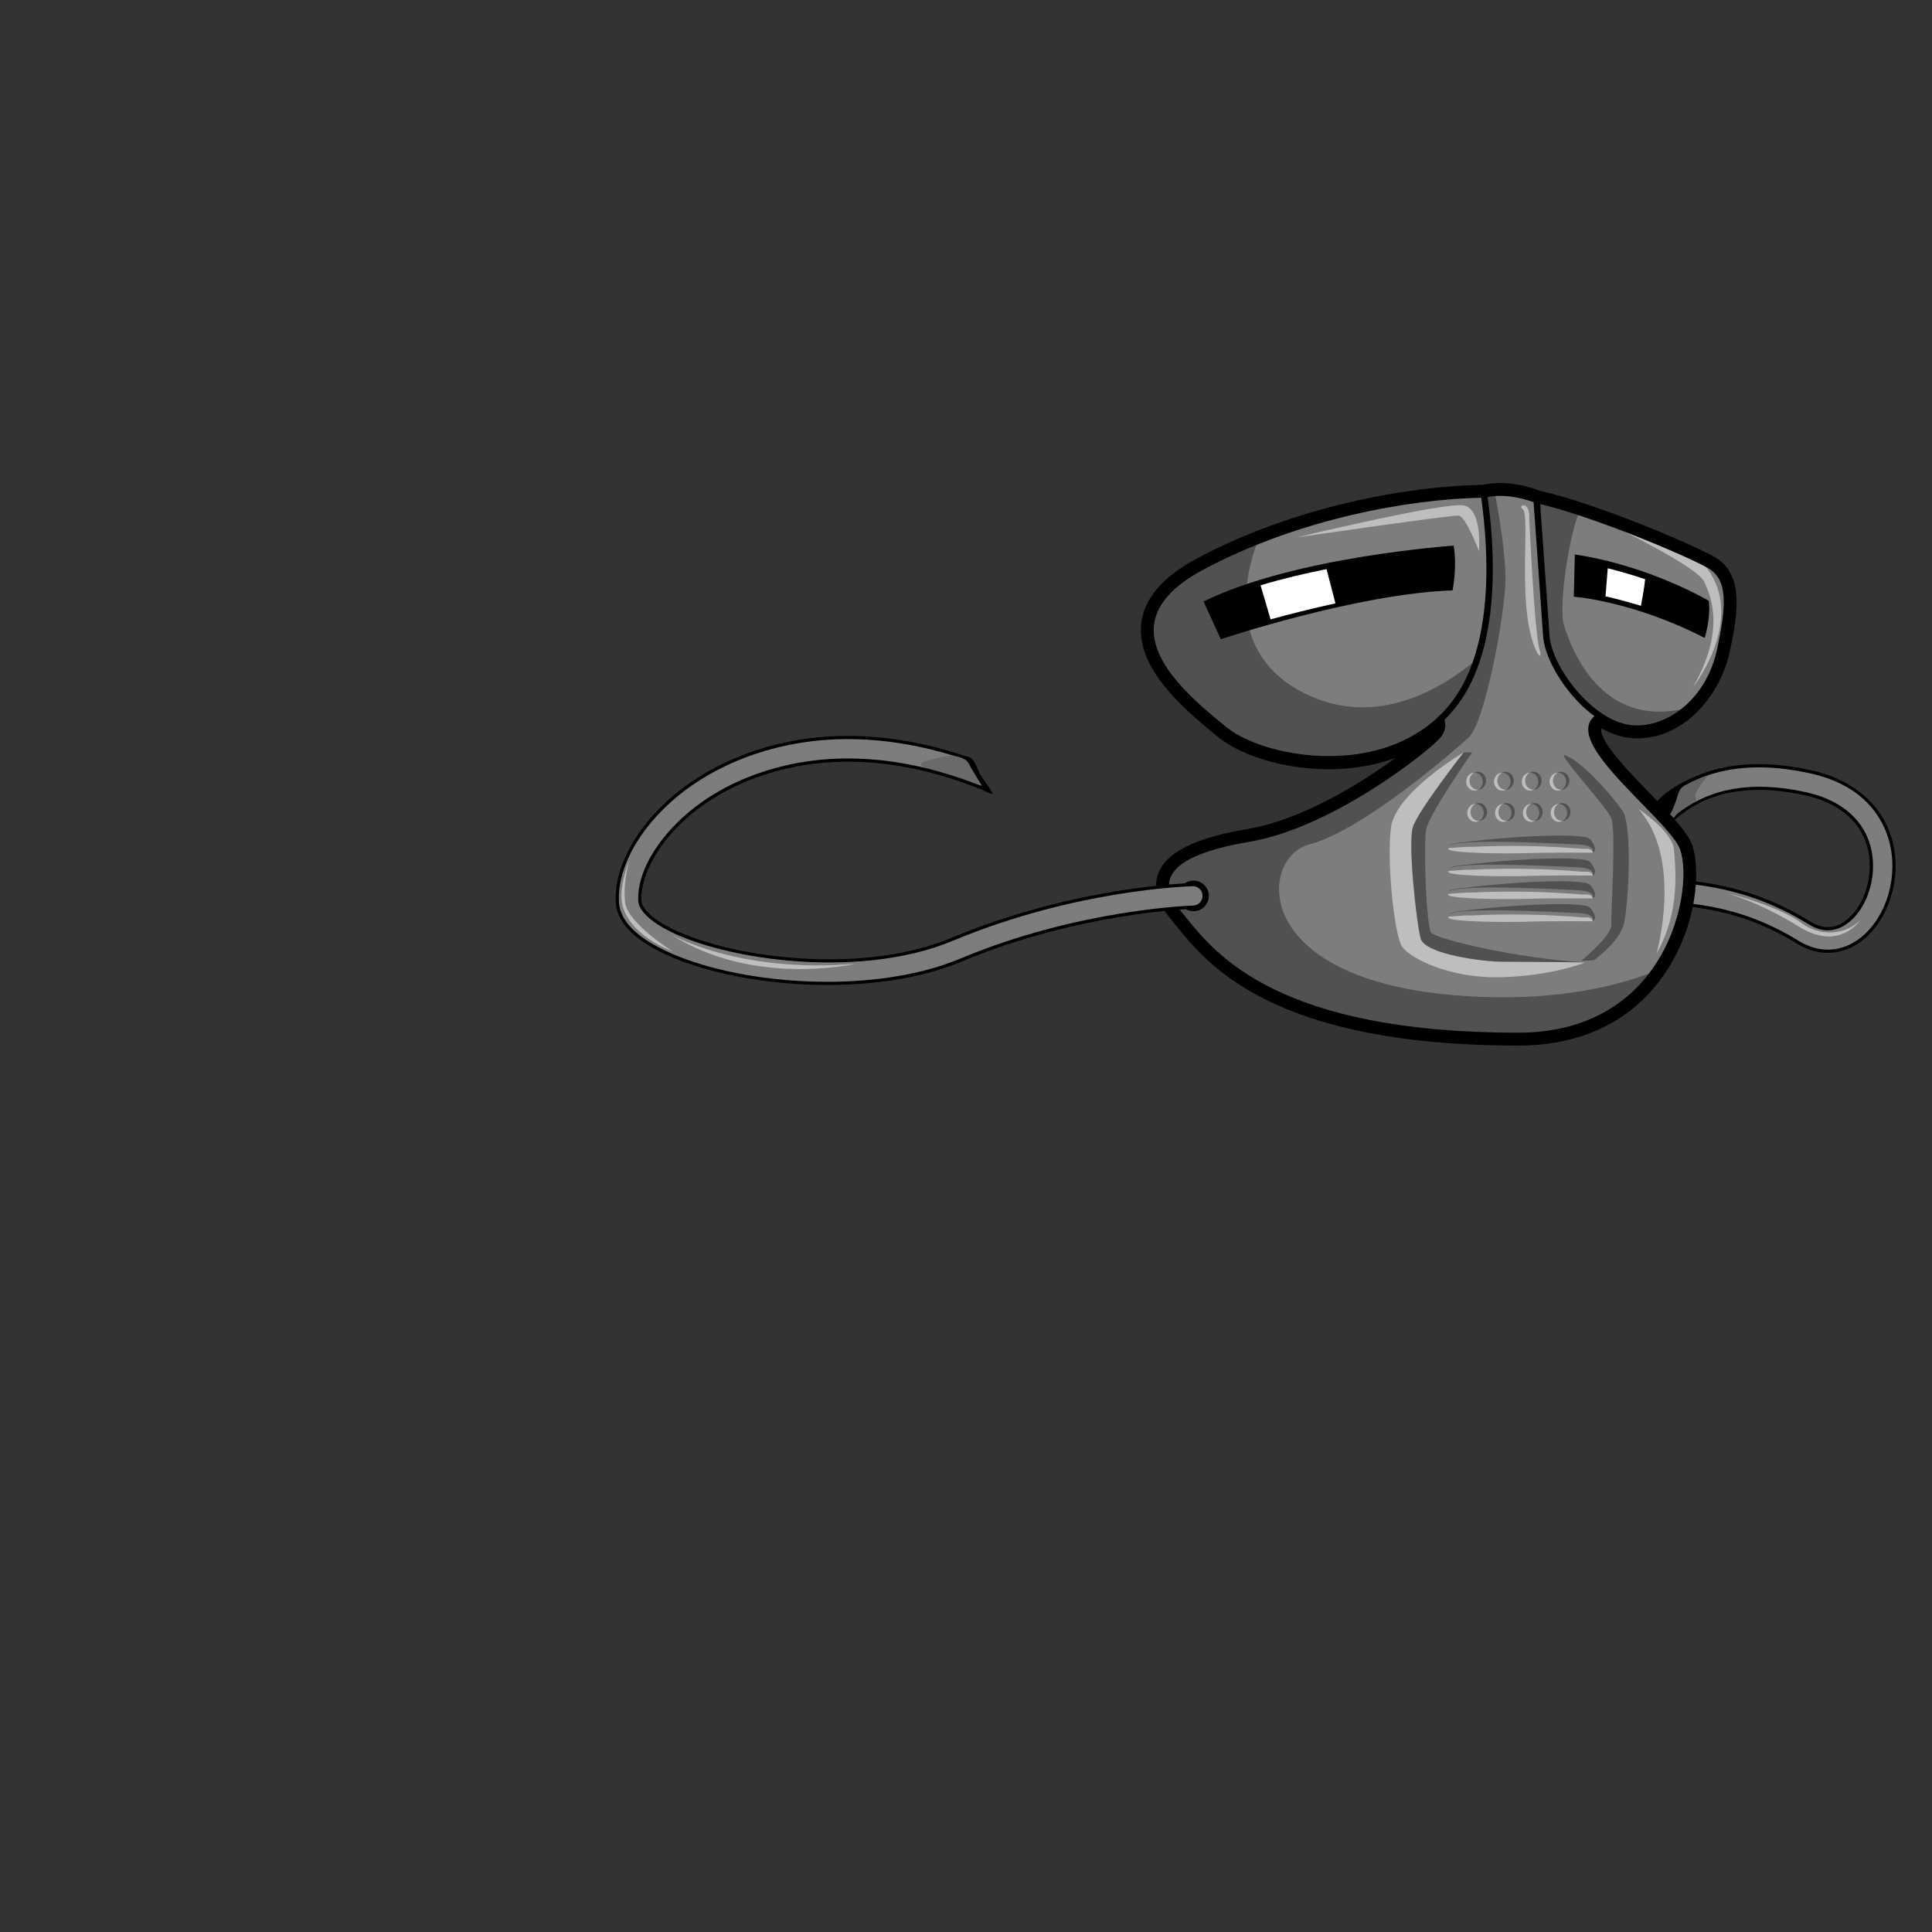 <?xml version="1.0" encoding="UTF-8" standalone="no"?>
<!-- Created with Inkscape (http://www.inkscape.org/) -->

<svg
   version="1.1"
   id="svg19837"
   width="400"
   height="400"
   viewBox="0 0 400 400"
   sodipodi:docname="zaraniteMask.svg"
   inkscape:version="1.3.1 (91b66b0, 2023-11-16)"
   xmlns:inkscape="http://www.inkscape.org/namespaces/inkscape"
   xmlns:sodipodi="http://sodipodi.sourceforge.net/DTD/sodipodi-0.dtd"
   xmlns="http://www.w3.org/2000/svg"
   xmlns:svg="http://www.w3.org/2000/svg">
  <rect x="0" y="0" width="400" height="400" fill="#333333" stroke="none"/>
  <defs
     id="defs19841" />
  <sodipodi:namedview
     id="namedview19839"
     pagecolor="#ffffff"
     bordercolor="#666666"
     borderopacity="1.0"
     inkscape:showpageshadow="2"
     inkscape:pageopacity="0.0"
     inkscape:pagecheckerboard="0"
     inkscape:deskcolor="#d1d1d1"
     showgrid="false"
     inkscape:zoom="2.2275"
     inkscape:cx="199.77553"
     inkscape:cy="200"
     inkscape:window-width="2024"
     inkscape:window-height="1104"
     inkscape:window-x="2053"
     inkscape:window-y="88"
     inkscape:window-maximized="0"
     inkscape:current-layer="g19845">
    <inkscape:page
       x="0"
       y="0"
       id="page19843"
       width="400"
       height="400"
       margin="0"
       bleed="0" />
  </sodipodi:namedview>
  <g
     id="g19845"
     inkscape:groupmode="layer"
     inkscape:label="Page 1">
    <path
       d="m 378.431,197.282 c -2.143,0 -4.313,-0.637 -6.373,-1.915 -10.672,-6.616 -19.941,-7.467 -25.479,-7.975 -1.548,-0.143 -2.771,-0.255 -3.796,-0.46 -1.445,-0.289 -2.381,-1.693 -2.092,-3.137 0.288,-1.444 1.695,-2.385 3.137,-2.092 0.748,0.149 1.903,0.255 3.237,0.377 6.007,0.552 16.06,1.475 27.803,8.755 2.435,1.509 4.799,1.496 7.024,-0.044 3.848,-2.661 6.025,-9.009 4.955,-14.449 -1.168,-5.929 -5.812,-10.076 -13.079,-11.672 -2.193,-0.483 -4.417,-0.84 -6.657,-1.017 -4.751,-0.375 -9.62,0.101 -14.021,2.015 -1.78,0.773 -3.459,1.768 -5.001,2.944 -0.732,0.557 -1.433,1.155 -2.104,1.784 -0.291,0.272 -0.603,0.764 -1.044,0.656 -0.403,-0.099 -0.699,-0.643 -0.955,-0.931 -0.357,-0.4 -0.671,-0.828 -1.023,-1.231 -0.265,-0.307 -0.689,-0.639 -0.868,-1.007 -0.344,-0.711 0.281,-1.24 0.709,-1.716 0.713,-0.793 1.521,-1.5 2.368,-2.148 1.8,-1.38 3.959,-2.467 6.055,-3.355 2.087,-0.885 4.275,-1.52 6.505,-1.919 5.692,-1.019 11.564,-0.52 17.181,0.715 9.329,2.051 15.585,7.828 17.165,15.852 1.497,7.608 -1.511,15.963 -7.153,19.865 -2.027,1.401 -4.245,2.104 -6.495,2.104"
       style="fill:#000000;fill-opacity:1;fill-rule:nonzero;stroke:none;stroke-width:1.333"
       id="path19857" />
    <path
       d="m 378.43,196.61 c -2.024,0 -4.075,-0.603 -6.021,-1.808 -10.805,-6.701 -20.172,-7.56 -25.769,-8.075 -1.528,-0.14 -2.735,-0.251 -3.725,-0.449 -1.084,-0.216 -1.787,-1.269 -1.569,-2.352 0.217,-1.084 1.265,-1.789 2.353,-1.569 0.783,0.156 1.953,0.264 3.308,0.388 5.948,0.545 15.903,1.46 27.511,8.657 3.341,2.069 6.06,1.109 7.755,-0.063 4.119,-2.848 6.367,-9.351 5.229,-15.125 -1.223,-6.207 -6.048,-10.539 -13.588,-12.196 -1.479,-0.325 -2.971,-0.591 -4.472,-0.784 -5.004,-0.643 -10.185,-0.456 -14.973,1.248 -1.904,0.677 -3.721,1.587 -5.405,2.701 -0.704,0.465 -1.465,0.948 -2.065,1.544 -0.157,0.156 -0.26,0.553 -0.533,0.557 -0.093,0.001 -0.707,-0.736 -0.712,-0.729 0.168,-0.197 0.325,-0.448 0.425,-0.685 0.303,-0.716 0.624,-1.448 0.867,-2.18 0.357,-1.08 0.568,-2.4 1.633,-3.004 0.871,-0.493 1.772,-0.936 2.692,-1.332 1.997,-0.86 4.092,-1.485 6.228,-1.889 5.683,-1.073 11.56,-0.588 17.173,0.647 12.403,2.725 15.759,10.775 16.656,15.331 1.448,7.359 -1.444,15.429 -6.879,19.188 -1.908,1.319 -3.999,1.98 -6.117,1.98"
       style="fill:#7d7d7d;fill-opacity:1;fill-rule:nonzero;stroke:none;stroke-width:1.333"
       id="path19861" />
    <path
       d="m 350.941,166.117 c -0.432,0.412 -1.419,0.761 -1.88,1.065 -0.703,0.465 -1.465,0.948 -2.064,1.545 -0.157,0.156 -0.26,0.552 -0.533,0.557 -0.093,0.001 -0.707,-0.737 -0.712,-0.731 0.168,-0.196 0.325,-0.447 0.425,-0.684 0.303,-0.716 0.623,-1.448 0.865,-2.18 0.359,-1.08 0.569,-2.4 1.633,-3.004 0.872,-0.495 1.773,-0.937 2.693,-1.332 0.708,-0.305 1.632,-0.457 2.272,-0.872 -0.687,1.016 -1.535,1.893 -2.128,2.992 -0.177,0.329 -0.48,0.772 -0.52,1.133 -0.063,0.565 0.419,0.903 0.056,1.389 -0.031,0.041 -0.067,0.081 -0.108,0.12"
       style="opacity:0.2;fill:#000000;fill-opacity:1;fill-rule:nonzero;stroke:none;stroke-width:1.333"
       id="path19871" />
    <path
       d="m 357.658,184.976 c 2.609,0.489 11.687,3.316 15.273,6.088 3.588,2.772 9.077,2.717 12.229,-0.599 0,0 -4.239,6.632 -12.664,1.413 -8.425,-5.217 -14.839,-6.903 -14.839,-6.903"
       style="fill:#bebebe;fill-opacity:1;fill-rule:nonzero;stroke:none;stroke-width:1.333"
       id="path19881" />
    <path
       d="m 331.516,150.772 c 2.009,1.133 4.016,1.808 5.981,2.012 10.255,1.053 18.533,-8.201 20.608,-17.777 1.823,-8.413 2.949,-16.252 -3.193,-19.727 -4.943,-2.796 -24.759,-11.151 -36.161,-13.684 -1.096,-0.443 -6.393,-2.407 -11.744,-1.219 -15.303,0.247 -38.804,4.369 -59.143,15.216 -7.184,3.832 -11.089,8.427 -11.605,13.656 -0.937,9.507 9.412,17.992 15.595,23.061 l 0.377,0.309 c 6.648,5.453 22.981,9.348 36.692,4.292 -7.408,5.403 -19.421,12.848 -30.713,14.747 -10.765,1.808 -16.787,4.808 -18.407,9.168 -1.08,2.905 -0.169,6.135 2.705,9.599 0.301,0.363 0.619,0.759 0.96,1.181 6.499,8.072 20.021,24.868 70.851,24.868 16.536,0 25.516,-7.925 30.136,-14.576 7.072,-10.177 7.671,-22.165 5.848,-27.063 -0.979,-2.632 -4.448,-6.195 -8.465,-10.319 -4.288,-4.403 -10.767,-11.055 -10.329,-13.703 0.003,-0.013 0.005,-0.027 0.008,-0.043"
       style="fill:#000000;fill-opacity:1;fill-rule:nonzero;stroke:none;stroke-width:1.333"
       id="path19885" />
    <path
       d="m 297.483,152.549 c -2.252,2.397 -21.52,18.153 -38.941,21.081 -17.421,2.928 -20.203,8.637 -14.493,15.519 5.709,6.88 17.567,25.327 70.271,25.327 31.915,0 37.169,-30.723 34.111,-38.943 -2.343,-6.295 -25.473,-22.984 -17.129,-27.229 3.893,-1.98 -13.153,-44.793 -13.153,-44.793 0,0 -5.524,-2.416 -10.899,-1.137 -5.373,1.279 -16.5,40.221 -16.5,40.221 0,0 11.273,5.124 6.735,9.955"
       style="fill:#7d7d7d;fill-opacity:1;fill-rule:nonzero;stroke:none;stroke-width:1.333"
       id="path19889" />
    <path
       d="m 342.522,201.162 c -8.885,3.416 -20.28,5.691 -34.792,5.261 -49.481,-1.464 -47.432,-28.84 -36.599,-31.621 10.833,-2.781 29.572,-19.032 32.939,-22.107 3.368,-3.075 7.467,-25.18 7.613,-32.353 0.108,-5.328 -1.397,-14.124 -2.18,-18.3 -0.744,0.051 -1.5,0.152 -2.255,0.332 -5.375,1.279 -16.5,40.22 -16.5,40.22 0,0 11.272,5.124 6.735,9.955 -2.253,2.399 -21.521,18.153 -38.943,21.081 -17.421,2.928 -20.203,8.637 -14.493,15.519 5.709,6.88 17.568,25.327 70.271,25.327 14.044,0 22.921,-5.951 28.204,-13.313"
       style="opacity:0.35;fill:#000000;fill-opacity:1;fill-rule:nonzero;stroke:none;stroke-width:1.333"
       id="path19899" />
    <path
       d="m 291.544,142.238 c 1.697,0.847 6.932,3.711 7.608,7.135 0.257,1.301 -0.141,2.524 -1.184,3.633 -2.889,3.076 -22.347,18.431 -39.316,21.283 -9.608,1.615 -15.108,4.127 -16.349,7.468 -0.723,1.945 0.037,4.289 2.259,6.967 0.308,0.372 0.635,0.777 0.984,1.212 6.24,7.749 19.221,23.873 68.773,23.873 15.384,0 23.689,-7.304 27.947,-13.431 6.245,-8.988 7.229,-20.068 5.539,-24.612 -0.783,-2.104 -4.229,-5.641 -7.876,-9.388 -5.756,-5.909 -11.708,-12.021 -11.051,-15.999 0.191,-1.152 0.904,-2.051 2.121,-2.669 1.896,-1.455 -5.443,-23.755 -13.367,-43.688 -1.109,-0.429 -5.767,-2.064 -10.228,-1 -3.596,0.856 -11.56,24.273 -15.86,39.216 m 22.775,72.904 c -50.191,0 -63.443,-16.46 -69.811,-24.371 -0.347,-0.429 -0.668,-0.829 -0.973,-1.197 -2.548,-3.069 -3.383,-5.857 -2.481,-8.281 1.439,-3.875 7.124,-6.596 17.377,-8.32 16.641,-2.796 35.729,-17.86 38.567,-20.879 0.741,-0.789 1.019,-1.596 0.847,-2.464 -0.548,-2.775 -5.507,-5.581 -7.372,-6.428 l -0.523,-0.239 0.157,-0.552 c 0.028,-0.097 2.827,-9.867 6.247,-19.667 6.3,-18.048 9.147,-20.64 10.741,-21.019 5.527,-1.317 11.085,1.072 11.319,1.175 l 0.252,0.109 0.101,0.255 c 5.193,13.043 16.839,43.597 12.836,45.635 -0.829,0.421 -1.291,0.977 -1.409,1.699 -0.548,3.312 5.683,9.709 10.689,14.849 3.912,4.017 7.291,7.485 8.172,9.855 1.792,4.817 0.811,16.475 -5.695,25.836 -4.439,6.389 -13.081,14.004 -29.041,14.004"
       style="fill:#000000;fill-opacity:1;fill-rule:nonzero;stroke:none;stroke-width:1.333"
       id="path19909" />
    <path
       d="m 253.5,151.073 c 8.323,6.828 34.783,11.309 47.585,-5.335 9.169,-11.919 7.723,-32.588 6.163,-43.365 -16.319,0.227 -39.376,4.816 -58.443,14.984 -22.405,11.951 -3.628,26.888 4.695,33.716"
       style="fill:#7d7d7d;fill-opacity:1;fill-rule:nonzero;stroke:none;stroke-width:1.333"
       id="path19913" />
    <path
       d="m 253.5,151.073 c 8.323,6.828 34.783,11.309 47.585,-5.335 2.085,-2.711 3.599,-5.885 4.709,-9.281 -6.716,5.712 -20.532,14.563 -35.543,7.161 -16.685,-8.227 -12.371,-24.972 -9.845,-31.603 -3.965,1.575 -7.861,3.348 -11.601,5.341 -22.405,11.951 -3.628,26.888 4.695,33.716"
       style="opacity:0.35;fill:#000000;fill-opacity:1;fill-rule:nonzero;stroke:none;stroke-width:1.333"
       id="path19923" />
    <path
       d="m 253.923,150.558 c 4.504,3.696 15.125,6.959 25.927,5.72 6.147,-0.704 14.729,-3.173 20.708,-10.945 8.804,-11.445 7.668,-31.157 6.113,-42.283 -14.997,0.304 -37.8,4.361 -57.552,14.897 -6.349,3.385 -9.783,7.277 -10.207,11.564 -0.797,8.088 8.861,16.005 14.632,20.737 z m 21.228,7.317 c -9.399,0 -18.044,-2.98 -22.075,-6.287 l -0.377,-0.309 c -5.977,-4.9 -15.981,-13.101 -15.113,-21.899 0.469,-4.759 4.14,-9.001 10.907,-12.611 20.221,-10.785 43.605,-14.852 58.747,-15.063 l 0.585,-0.008 0.084,0.579 c 1.624,11.217 2.964,31.831 -6.293,43.867 -6.264,8.141 -15.211,10.725 -21.613,11.459 -1.627,0.185 -3.249,0.272 -4.851,0.272"
       style="fill:#000000;fill-opacity:1;fill-rule:nonzero;stroke:none;stroke-width:1.333"
       id="path19933" />
    <path
       d="m 318.146,103.511 c 0,0 1.556,21.616 2,28.145 0.445,6.529 8.891,18.239 17.557,19.139 8.668,0.901 16.447,-6.98 18.448,-16.212 2,-9.231 2.336,-14.983 -2.223,-17.563 -4.56,-2.579 -24.448,-11.032 -35.783,-13.509"
       style="fill:#7d7d7d;fill-opacity:1;fill-rule:nonzero;stroke:none;stroke-width:1.333"
       id="path19937" />
    <path
       d="m 354.719,119.709 c -0.725,-1.391 -1.627,-2.595 -2.637,-3.647 -3.464,-1.703 -9.724,-4.416 -16.376,-6.948 -0.924,-0.089 -1.475,-0.101 -1.475,-0.101 0,0 17.023,8.285 18.529,11.299 1.507,3.013 4.52,10.244 -2.26,21.995 0,0 9.643,-12.203 4.219,-22.597"
       style="fill:#bebebe;fill-opacity:1;fill-rule:nonzero;stroke:none;stroke-width:1.333"
       id="path19941" />
    <path
       d="m 337.704,150.795 c 4.3,0.447 8.377,-1.271 11.643,-4.239 -18.116,4.676 -24.168,-12.821 -25.513,-16.992 -1.28,-3.968 1.135,-19.132 3.132,-23.561 -3.196,-1.048 -6.232,-1.927 -8.819,-2.492 0,0 1.555,21.616 2,28.145 0.444,6.529 8.889,18.239 17.557,19.139"
       style="opacity:0.35;fill:#000000;fill-opacity:1;fill-rule:nonzero;stroke:none;stroke-width:1.333"
       id="path19951" />
    <path
       d="m 318.876,104.361 c 0.299,4.151 1.545,21.516 1.936,27.249 0.432,6.349 8.808,17.675 16.961,18.521 6.891,0.721 15.4,-4.956 17.725,-15.689 1.973,-9.109 2.256,-14.491 -1.899,-16.841 -4.607,-2.605 -23.631,-10.616 -34.724,-13.24 m 20.235,47.175 c -0.487,0 -0.979,-0.025 -1.476,-0.077 -9.016,-0.936 -17.692,-12.976 -18.153,-19.756 -0.445,-6.529 -2,-28.143 -2,-28.144 l -0.064,-0.889 0.872,0.192 c 11.255,2.459 31.051,10.799 35.967,13.58 4.873,2.756 4.655,8.552 2.547,18.284 -1.849,8.531 -8.865,16.811 -17.692,16.811"
       style="fill:#000000;fill-opacity:1;fill-rule:nonzero;stroke:none;stroke-width:1.333"
       id="path19961" />
    <path
       d="m 300.953,112.968 c 0,0 -32.768,2.229 -51.775,11.563 l 3.576,7.815 c 0,0 28.293,-9.472 47.983,-10.108 0,0 0.999,-4.897 0.216,-9.269"
       style="fill:#000000;fill-opacity:1;fill-rule:nonzero;stroke:none;stroke-width:1.333"
       id="path19965" />
    <path
       d="m 326.053,114.797 -0.213,8.749 c 0,0 12.163,0.853 27.1,8.535 0,0 1.281,-4.053 0.853,-7.681 0,0 -12.163,-7.256 -27.74,-9.603"
       style="fill:#000000;fill-opacity:1;fill-rule:nonzero;stroke:none;stroke-width:1.333"
       id="path19969" />
    <path
       d="m 263.057,128.234 c 3.691,-1.008 8.381,-2.211 13.431,-3.319 l -1.845,-7.087 c -4.524,0.903 -9.225,2.011 -13.653,3.355 z"
       style="fill:#ffffff;fill-opacity:1;fill-rule:nonzero;stroke:none;stroke-width:1.333"
       id="path19973" />
    <path
       d="m 332.404,123.47 c 1.997,0.449 4.487,1.087 7.341,1.963 0.32,-1.692 0.687,-3.821 0.869,-5.516 -2.359,-0.785 -4.96,-1.565 -7.748,-2.264 z"
       style="fill:#ffffff;fill-opacity:1;fill-rule:nonzero;stroke:none;stroke-width:1.333"
       id="path19977" />
    <path
       d="m 303.046,155.77 c 0,0 -14.2,8.344 -15.079,15.664 -0.879,7.32 0.732,22.253 2.343,24.595 1.609,2.343 9.808,6.588 20.495,6.296 10.688,-0.293 17.421,-3.075 17.421,-3.075 0,0 -14.347,-0.147 -17.567,-0.147 -3.221,0 -15.665,-1.464 -16.544,-4.831 -0.877,-3.367 -2.635,-19.617 -1.609,-22.984 1.024,-3.368 10.54,-15.519 10.54,-15.519"
       style="fill:#bebebe;fill-opacity:1;fill-rule:nonzero;stroke:none;stroke-width:1.333"
       id="path19981" />
    <path
       d="m 328.226,199.25 c 0,0 -14.347,-0.147 -17.568,-0.147 -3.22,0 -15.664,-1.464 -16.543,-4.831 -0.879,-3.367 -2.635,-19.617 -1.611,-22.984 1.025,-3.368 10.541,-15.519 10.541,-15.519 h 1.756 c 0,0 -8.929,12.736 -9.516,15.957 -0.585,3.221 0,20.056 1.025,21.373 1.025,1.319 18.153,5.417 31.915,6.149"
       style="opacity:0.35;fill:#000000;fill-opacity:1;fill-rule:nonzero;stroke:none;stroke-width:1.333"
       id="path19991" />
    <path
       d="m 324.017,156.356 c -1.913,-0.689 8.344,10.395 9.516,12.883 1.171,2.489 -0.073,20.057 0.073,22.253 0.147,2.195 -6.259,7.465 -6.259,7.465 l 2.635,-0.147 c 0,0 5.38,-3.805 6.259,-7.612 0.879,-3.807 1.831,-20.349 -0.365,-23.424 -2.196,-3.075 -8.199,-10.101 -11.859,-11.419"
       style="opacity:0.35;fill:#000000;fill-opacity:1;fill-rule:nonzero;stroke:none;stroke-width:1.333"
       id="path20007" />
    <path
       d="m 299.97,190.097 c 0.863,0.733 11.459,0.888 16.3,0.727 4.841,-0.161 13.475,-0.081 13.475,-0.081 0,0 0.808,-1.533 -2.985,-1.695 -3.792,-0.161 -30.017,-1.695 -26.789,1.049"
       style="fill:#bebebe;fill-opacity:1;fill-rule:nonzero;stroke:none;stroke-width:1.333"
       id="path20017" />
    <path
       d="m 303.089,188.562 c 1.396,-0.185 2.797,-0.336 4.2,-0.475 4.523,-0.447 9.067,-0.78 13.612,-0.877 1.873,-0.04 3.761,-0.056 5.629,0.113 0.763,0.068 2.277,0.069 2.812,0.756 1.673,2.153 0.433,2.651 0.404,2.663 0.076,-0.029 -0.113,-0.351 -0.128,-0.375 -0.392,-0.629 -1.459,-0.385 -2.081,-0.437 -7.499,-0.627 -15.036,-0.757 -22.552,-0.413 -0.521,0.025 -1.041,0.02 -1.563,0.02 -0.299,0.011 -3.759,0.244 -3.745,0.295 -0.171,-1.061 2.857,-1.196 3.412,-1.269"
       style="opacity:0.35;fill:#000000;fill-opacity:1;fill-rule:nonzero;stroke:none;stroke-width:1.333"
       id="path20027" />
    <path
       d="m 299.97,185.365 c 0.863,0.733 11.459,0.888 16.3,0.727 4.841,-0.161 13.475,-0.081 13.475,-0.081 0,0 0.808,-1.533 -2.985,-1.695 -3.792,-0.161 -30.017,-1.695 -26.789,1.049"
       style="fill:#bebebe;fill-opacity:1;fill-rule:nonzero;stroke:none;stroke-width:1.333"
       id="path20037" />
    <path
       d="m 303.089,183.83 c 1.396,-0.185 2.797,-0.336 4.2,-0.475 4.523,-0.447 9.067,-0.78 13.612,-0.877 1.873,-0.04 3.761,-0.056 5.629,0.113 0.763,0.068 2.277,0.069 2.812,0.756 1.673,2.153 0.433,2.651 0.404,2.663 0.076,-0.029 -0.113,-0.351 -0.128,-0.375 -0.392,-0.629 -1.459,-0.385 -2.081,-0.437 -7.499,-0.627 -15.036,-0.757 -22.552,-0.413 -0.521,0.025 -1.041,0.02 -1.563,0.02 -0.299,0.011 -3.759,0.244 -3.745,0.295 -0.171,-1.061 2.857,-1.196 3.412,-1.269"
       style="opacity:0.35;fill:#000000;fill-opacity:1;fill-rule:nonzero;stroke:none;stroke-width:1.333"
       id="path20047" />
    <path
       d="m 299.97,180.632 c 0.863,0.733 11.459,0.888 16.3,0.727 4.841,-0.161 13.475,-0.081 13.475,-0.081 0,0 0.808,-1.533 -2.985,-1.695 -3.792,-0.161 -30.017,-1.695 -26.789,1.049"
       style="fill:#bebebe;fill-opacity:1;fill-rule:nonzero;stroke:none;stroke-width:1.333"
       id="path20057" />
    <path
       d="m 303.089,179.097 c 1.396,-0.185 2.797,-0.336 4.2,-0.475 4.523,-0.447 9.067,-0.78 13.612,-0.877 1.873,-0.04 3.761,-0.056 5.629,0.113 0.763,0.068 2.277,0.069 2.812,0.756 1.673,2.153 0.433,2.651 0.404,2.663 0.076,-0.029 -0.113,-0.351 -0.128,-0.375 -0.392,-0.629 -1.459,-0.385 -2.081,-0.437 -7.499,-0.627 -15.036,-0.757 -22.552,-0.413 -0.521,0.025 -1.041,0.02 -1.563,0.02 -0.299,0.011 -3.759,0.244 -3.745,0.295 -0.171,-1.061 2.857,-1.196 3.412,-1.269"
       style="opacity:0.35;fill:#000000;fill-opacity:1;fill-rule:nonzero;stroke:none;stroke-width:1.333"
       id="path20067" />
    <path
       d="m 299.97,175.9 c 0.863,0.733 11.459,0.888 16.3,0.727 4.841,-0.161 13.475,-0.081 13.475,-0.081 0,0 0.808,-1.533 -2.985,-1.695 -3.792,-0.161 -30.017,-1.695 -26.789,1.049"
       style="fill:#bebebe;fill-opacity:1;fill-rule:nonzero;stroke:none;stroke-width:1.333"
       id="path20077" />
    <path
       d="m 303.089,174.365 c 1.396,-0.185 2.797,-0.336 4.2,-0.475 4.523,-0.447 9.067,-0.78 13.612,-0.877 1.873,-0.04 3.761,-0.056 5.629,0.113 0.763,0.068 2.277,0.069 2.812,0.756 1.673,2.153 0.433,2.651 0.404,2.663 0.076,-0.029 -0.113,-0.351 -0.128,-0.375 -0.392,-0.629 -1.459,-0.385 -2.081,-0.437 -7.499,-0.627 -15.036,-0.757 -22.552,-0.412 -0.521,0.024 -1.041,0.019 -1.563,0.019 -0.299,0.011 -3.759,0.244 -3.745,0.295 -0.171,-1.061 2.857,-1.196 3.412,-1.269"
       style="opacity:0.35;fill:#000000;fill-opacity:1;fill-rule:nonzero;stroke:none;stroke-width:1.333"
       id="path20087" />
    <path
       d="m 307.198,168.307 c 0,1.025 -0.765,1.857 -1.709,1.857 -0.945,0 -1.711,-0.832 -1.711,-1.857 0,-1.025 0.765,-1.857 1.711,-1.857 0.944,0 1.709,0.832 1.709,1.857"
       style="fill:#bebebe;fill-opacity:1;fill-rule:nonzero;stroke:none;stroke-width:1.333"
       id="path20097" />
    <path
       d="m 307.882,168.121 c 0,1.025 -0.765,1.857 -1.709,1.857 -0.945,0 -1.711,-0.832 -1.711,-1.857 0,-1.025 0.765,-1.857 1.711,-1.857 0.944,0 1.709,0.832 1.709,1.857"
       style="opacity:0.35;fill:#000000;fill-opacity:1;fill-rule:nonzero;stroke:none;stroke-width:1.333"
       id="path20107" />
    <path
       d="m 312.954,168.307 c 0,1.025 -0.765,1.857 -1.709,1.857 -0.945,0 -1.711,-0.832 -1.711,-1.857 0,-1.025 0.765,-1.857 1.711,-1.857 0.944,0 1.709,0.832 1.709,1.857"
       style="fill:#bebebe;fill-opacity:1;fill-rule:nonzero;stroke:none;stroke-width:1.333"
       id="path20117" />
    <path
       d="m 313.638,168.121 c 0,1.025 -0.765,1.857 -1.709,1.857 -0.945,0 -1.711,-0.832 -1.711,-1.857 0,-1.025 0.765,-1.857 1.711,-1.857 0.944,0 1.709,0.832 1.709,1.857"
       style="opacity:0.35;fill:#000000;fill-opacity:1;fill-rule:nonzero;stroke:none;stroke-width:1.333"
       id="path20127" />
    <path
       d="m 318.711,168.307 c 0,1.025 -0.765,1.857 -1.709,1.857 -0.945,0 -1.711,-0.832 -1.711,-1.857 0,-1.025 0.765,-1.857 1.711,-1.857 0.944,0 1.709,0.832 1.709,1.857"
       style="fill:#bebebe;fill-opacity:1;fill-rule:nonzero;stroke:none;stroke-width:1.333"
       id="path20137" />
    <path
       d="m 319.395,168.121 c 0,1.025 -0.765,1.857 -1.709,1.857 -0.945,0 -1.711,-0.832 -1.711,-1.857 0,-1.025 0.765,-1.857 1.711,-1.857 0.944,0 1.709,0.832 1.709,1.857"
       style="opacity:0.35;fill:#000000;fill-opacity:1;fill-rule:nonzero;stroke:none;stroke-width:1.333"
       id="path20147" />
    <path
       d="m 324.467,168.307 c 0,1.025 -0.765,1.857 -1.709,1.857 -0.945,0 -1.711,-0.832 -1.711,-1.857 0,-1.025 0.765,-1.857 1.711,-1.857 0.944,0 1.709,0.832 1.709,1.857"
       style="fill:#bebebe;fill-opacity:1;fill-rule:nonzero;stroke:none;stroke-width:1.333"
       id="path20157" />
    <path
       d="m 325.151,168.121 c 0,1.025 -0.765,1.857 -1.709,1.857 -0.945,0 -1.711,-0.832 -1.711,-1.857 0,-1.025 0.765,-1.857 1.711,-1.857 0.944,0 1.709,0.832 1.709,1.857"
       style="opacity:0.35;fill:#000000;fill-opacity:1;fill-rule:nonzero;stroke:none;stroke-width:1.333"
       id="path20167" />
    <path
       d="m 306.978,161.829 c 0,1.025 -0.765,1.857 -1.709,1.857 -0.945,0 -1.711,-0.832 -1.711,-1.857 0,-1.025 0.765,-1.857 1.711,-1.857 0.944,0 1.709,0.832 1.709,1.857"
       style="fill:#bebebe;fill-opacity:1;fill-rule:nonzero;stroke:none;stroke-width:1.333"
       id="path20177" />
    <path
       d="m 307.662,161.643 c 0,1.025 -0.765,1.857 -1.709,1.857 -0.945,0 -1.711,-0.832 -1.711,-1.857 0,-1.025 0.765,-1.857 1.711,-1.857 0.944,0 1.709,0.832 1.709,1.857"
       style="opacity:0.35;fill:#000000;fill-opacity:1;fill-rule:nonzero;stroke:none;stroke-width:1.333"
       id="path20187" />
    <path
       d="m 312.735,161.829 c 0,1.025 -0.765,1.857 -1.709,1.857 -0.945,0 -1.711,-0.832 -1.711,-1.857 0,-1.025 0.765,-1.857 1.711,-1.857 0.944,0 1.709,0.832 1.709,1.857"
       style="fill:#bebebe;fill-opacity:1;fill-rule:nonzero;stroke:none;stroke-width:1.333"
       id="path20197" />
    <path
       d="m 313.419,161.643 c 0,1.025 -0.765,1.857 -1.709,1.857 -0.945,0 -1.711,-0.832 -1.711,-1.857 0,-1.025 0.765,-1.857 1.711,-1.857 0.944,0 1.709,0.832 1.709,1.857"
       style="opacity:0.35;fill:#000000;fill-opacity:1;fill-rule:nonzero;stroke:none;stroke-width:1.333"
       id="path20207" />
    <path
       d="m 318.491,161.829 c 0,1.025 -0.765,1.857 -1.709,1.857 -0.945,0 -1.711,-0.832 -1.711,-1.857 0,-1.025 0.765,-1.857 1.711,-1.857 0.944,0 1.709,0.832 1.709,1.857"
       style="fill:#bebebe;fill-opacity:1;fill-rule:nonzero;stroke:none;stroke-width:1.333"
       id="path20217" />
    <path
       d="m 319.175,161.643 c 0,1.025 -0.765,1.857 -1.709,1.857 -0.945,0 -1.711,-0.832 -1.711,-1.857 0,-1.025 0.765,-1.857 1.711,-1.857 0.944,0 1.709,0.832 1.709,1.857"
       style="opacity:0.35;fill:#000000;fill-opacity:1;fill-rule:nonzero;stroke:none;stroke-width:1.333"
       id="path20227" />
    <path
       d="m 324.247,161.829 c 0,1.025 -0.765,1.857 -1.709,1.857 -0.945,0 -1.711,-0.832 -1.711,-1.857 0,-1.025 0.765,-1.857 1.711,-1.857 0.944,0 1.709,0.832 1.709,1.857"
       style="fill:#bebebe;fill-opacity:1;fill-rule:nonzero;stroke:none;stroke-width:1.333"
       id="path20237" />
    <path
       d="m 324.931,161.643 c 0,1.025 -0.765,1.857 -1.709,1.857 -0.945,0 -1.711,-0.832 -1.711,-1.857 0,-1.025 0.765,-1.857 1.711,-1.857 0.944,0 1.709,0.832 1.709,1.857"
       style="opacity:0.35;fill:#000000;fill-opacity:1;fill-rule:nonzero;stroke:none;stroke-width:1.333"
       id="path20247" />
    <path
       d="m 339.202,167.465 c 0,0 7.08,4.671 7.381,8.436 0.301,3.767 1.356,12.805 -3.615,21.543 0,0 5.573,-19.584 -3.767,-29.979"
       style="fill:#bebebe;fill-opacity:1;fill-rule:nonzero;stroke:none;stroke-width:1.333"
       id="path20257" />
    <path
       d="m 316.605,107.206 c 0,0 1.055,23.501 2.109,27.116 1.055,3.616 -1.959,0.301 -2.712,-8.737 -0.753,-9.039 0.452,-19.433 -0.753,-20.187 -1.205,-0.753 1.507,-1.959 1.356,1.808"
       style="fill:#bebebe;fill-opacity:1;fill-rule:nonzero;stroke:none;stroke-width:1.333"
       id="path20261" />
    <path
       d="m 268.398,111.273 c 0,0 30.732,-7.381 34.649,-6.628 3.916,0.753 3.163,9.491 3.163,9.491 0,0 -2.711,-7.232 -4.217,-7.383 -1.507,-0.151 -33.595,4.52 -33.595,4.52"
       style="fill:#bebebe;fill-opacity:1;fill-rule:nonzero;stroke:none;stroke-width:1.333"
       id="path20265" />
    <path
       d="m 250.275,185.486 c 0,1.748 -1.417,3.165 -3.165,3.165 -1.749,0 -3.167,-1.417 -3.167,-3.165 0,-1.748 1.417,-3.165 3.167,-3.165 1.748,0 3.165,1.417 3.165,3.165"
       style="fill:#000000;fill-opacity:1;fill-rule:nonzero;stroke:none;stroke-width:1.333"
       id="path20269" />
    <path
       d="m 171.305,203.928 c -14.659,0 -29.179,-3.273 -37.321,-8.389 -4.143,-2.601 -6.328,-5.541 -6.496,-8.739 -0.436,-8.289 5.695,-18.06 15.62,-24.892 2.192,-1.508 4.516,-2.823 6.919,-3.964 3.375,-1.601 6.911,-2.856 10.533,-3.764 4.56,-1.143 9.253,-1.735 13.952,-1.812 5.785,-0.096 11.568,0.584 17.204,1.873 2.685,0.615 5.339,1.367 7.953,2.236 0.455,0.151 0.96,0.168 1.343,0.464 0.357,0.279 0.615,0.679 0.837,1.067 0.447,0.78 0.711,1.649 1.159,2.425 0.755,1.311 1.839,2.497 2.497,3.832 -0.24,0.284 -1.671,-0.552 -2.011,-0.691 -0.792,-0.321 -1.589,-0.633 -2.391,-0.933 -1.535,-0.575 -3.084,-1.108 -4.648,-1.595 -2.875,-0.896 -5.797,-1.636 -8.757,-2.191 -5.035,-0.944 -10.179,-1.348 -15.297,-1.073 -4.137,0.221 -8.252,0.885 -12.237,2.024 -3.12,0.892 -6.16,2.071 -9.052,3.544 -1.72,0.876 -3.389,1.856 -4.98,2.951 -9.588,6.6 -13.597,14.909 -13.319,20.219 0.069,1.305 1.529,2.947 4.008,4.503 10.779,6.772 40.3,11.476 60.228,3.132 25.352,-10.612 48.872,-11.307 49.861,-11.332 1.451,-0.049 2.693,1.128 2.731,2.6 0.037,1.472 -1.127,2.695 -2.599,2.732 -0.233,0.007 -23.547,0.712 -47.933,10.92 -8.073,3.38 -17.971,4.853 -27.804,4.853"
       style="fill:#000000;fill-opacity:1;fill-rule:nonzero;stroke:none;stroke-width:1.333"
       id="path20273" />
    <path
       d="m 171.277,203.273 c -14.513,0 -28.883,-3.237 -36.94,-8.299 -3.948,-2.48 -6.028,-5.243 -6.184,-8.211 -0.425,-8.063 5.595,-17.604 15.332,-24.308 2.2,-1.513 4.535,-2.829 6.948,-3.968 3.399,-1.603 6.963,-2.849 10.612,-3.743 4.605,-1.127 9.343,-1.684 14.081,-1.719 5.852,-0.041 11.695,0.713 17.38,2.085 1.493,0.36 2.976,0.763 4.447,1.204 1.199,0.36 2.925,0.523 3.56,1.697 0.371,0.684 0.723,1.341 1.141,1.995 0.352,0.549 0.693,1.108 1.019,1.671 0.185,0.32 0.481,0.647 0.591,0.999 0.013,0.043 -0.807,-0.232 -0.852,-0.251 -0.421,-0.169 -0.849,-0.327 -1.276,-0.485 -0.801,-0.297 -1.608,-0.584 -2.419,-0.86 -1.551,-0.527 -3.116,-1.009 -4.696,-1.444 -2.9,-0.799 -5.845,-1.435 -8.82,-1.879 -5.056,-0.753 -10.201,-0.947 -15.292,-0.459 -4.091,0.393 -8.141,1.224 -12.044,2.519 -2.992,0.992 -5.899,2.252 -8.653,3.789 -1.184,0.661 -2.34,1.375 -3.459,2.143 -8.485,5.841 -13.953,14.201 -13.605,20.804 0.081,1.547 1.615,3.335 4.317,5.032 10.896,6.847 40.72,11.605 60.841,3.183 25.237,-10.564 48.636,-11.256 49.619,-11.28 1.163,-0.025 2.021,0.845 2.049,1.949 0.027,1.104 -0.845,2.021 -1.949,2.049 -0.233,0.007 -23.661,0.711 -48.175,10.972 -8.008,3.352 -17.824,4.813 -27.573,4.813"
       style="fill:#7d7d7d;fill-opacity:1;fill-rule:nonzero;stroke:none;stroke-width:1.333"
       id="path20277" />
    <path
       d="m 191.441,158.95 c -0.36,-0.161 -0.631,-0.356 -0.707,-0.595 -0.184,-0.576 0.569,-0.627 1.028,-0.763 2.204,-0.656 7.247,-2.359 8.752,0.421 0.369,0.684 0.721,1.34 1.14,1.993 0.353,0.549 0.693,1.108 1.02,1.672 0.184,0.319 0.48,0.647 0.591,0.997 0.013,0.044 -0.808,-0.231 -0.853,-0.249 -0.421,-0.169 -0.849,-0.327 -1.276,-0.485 -0.801,-0.299 -1.608,-0.585 -2.417,-0.86 -1.552,-0.527 -3.117,-1.009 -4.696,-1.445 -0.453,-0.124 -1.752,-0.315 -2.581,-0.687"
       style="opacity:0.15;fill:#000000;fill-opacity:1;fill-rule:nonzero;stroke:none;stroke-width:1.333"
       id="path20287" />
    <path
       d="m 130.333,178.073 c 0,0 -2.2,5.243 -1.544,8.94 0.655,3.697 4.445,7.629 10.484,9.969 0,0 -9.268,-5.804 -9.829,-10.016 -0.561,-4.213 0.889,-8.893 0.889,-8.893"
       style="fill:#bebebe;fill-opacity:1;fill-rule:nonzero;stroke:none;stroke-width:1.333"
       id="path20297" />
    <path
       d="m 138.851,193.425 c 0,0 13.76,8.144 38.192,6.132 0,0 -21.108,4.867 -38.192,-6.132"
       style="fill:#bebebe;fill-opacity:1;fill-rule:nonzero;stroke:none;stroke-width:1.333"
       id="path20301" />
  </g>
</svg>

